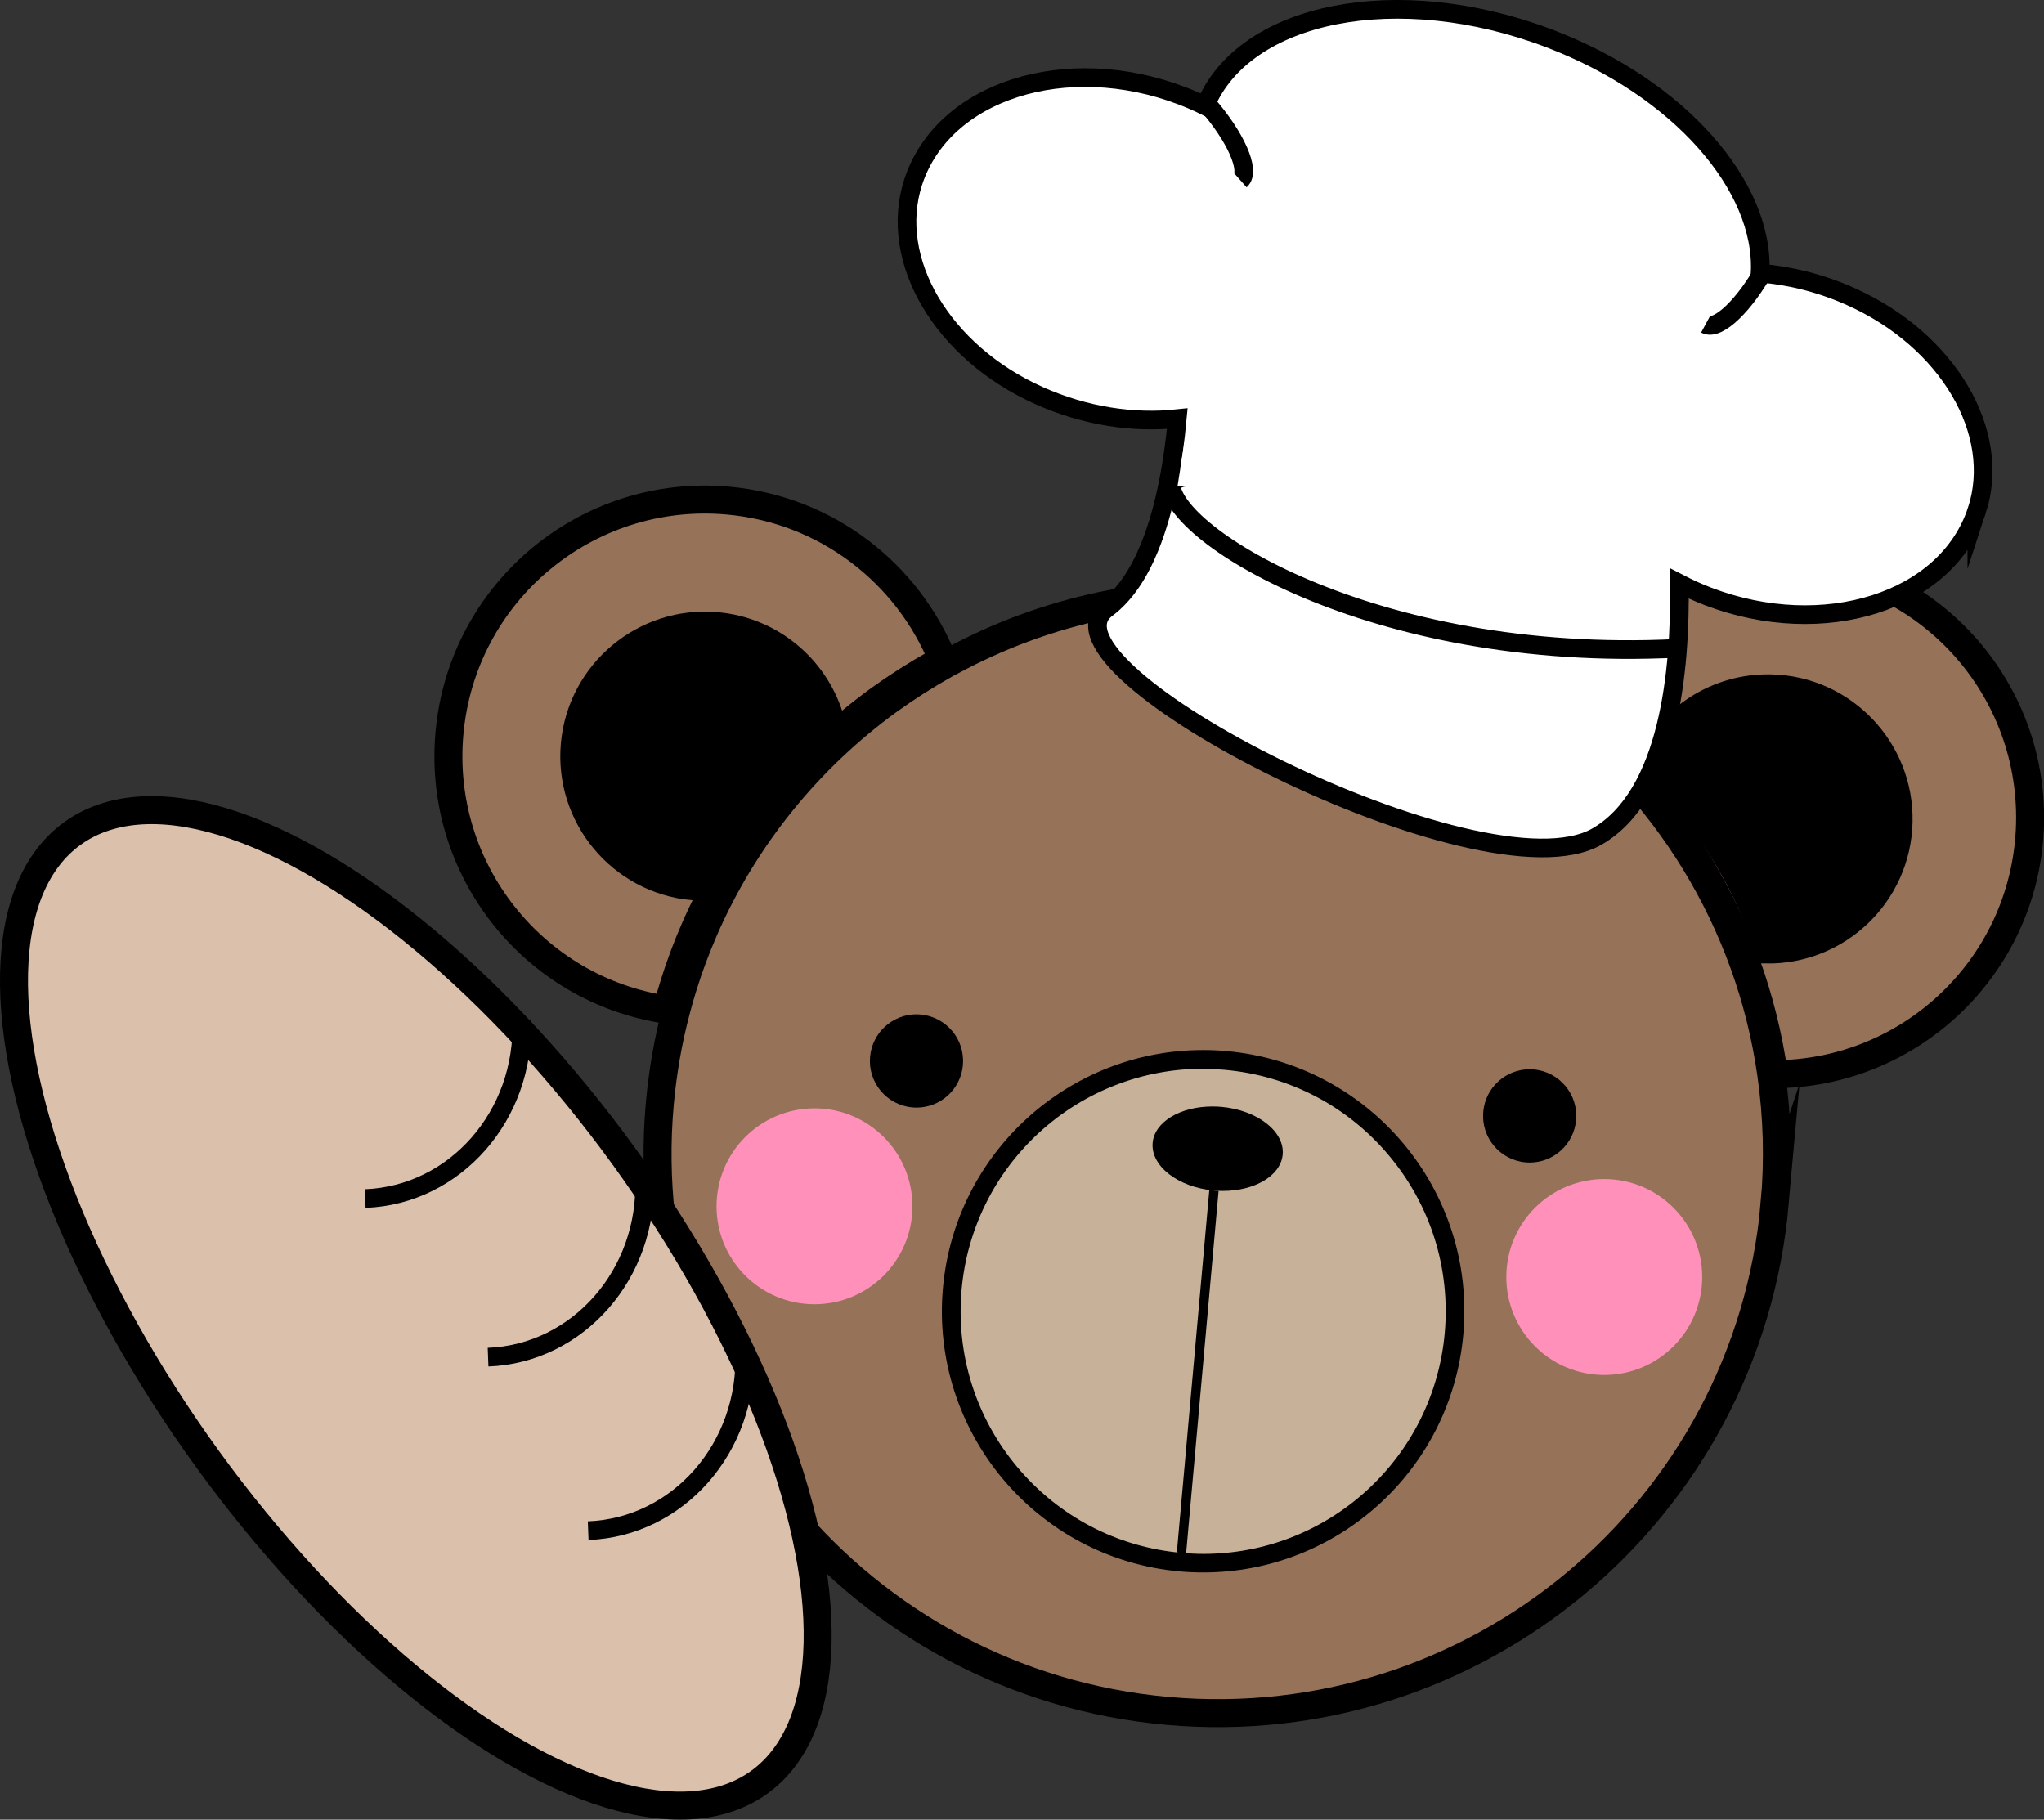 <?xml version="1.0" encoding="UTF-8"?>
<svg xmlns="http://www.w3.org/2000/svg" viewBox="0 0 219.11 195.06">
  <rect x="0" y="0" width="219.11" height="195.06" fill="#333333" stroke="none"/>
  <defs>
    <style>
      .cls-1, .cls-2 {
        fill: #fff;
      }

      .cls-3, .cls-4, .cls-5, .cls-6, .cls-7, .cls-2 {
        stroke: #000;
      }

      .cls-3, .cls-4, .cls-5, .cls-6, .cls-7, .cls-2, .cls-8 {
        stroke-miterlimit: 10;
      }

      .cls-3, .cls-6 {
        fill: none;
      }

      .cls-9 {
        fill: #c7b299;
      }

      .cls-4 {
        fill: #dbc1ac;
      }

      .cls-4, .cls-7 {
        stroke-width: 3px;
      }

      .cls-5, .cls-6, .cls-2, .cls-8 {
        stroke-width: 2px;
      }

      .cls-7 {
        fill: #967259;
      }

      .cls-8 {
        fill: #ff90b9;
        stroke: #ff90b9;
      }
    </style>
  </defs>
  <g id="bear">
    <path id="head" class="cls-7" d="m190.25,128.99c-2.96,33.01-32.1,57.37-65.11,54.41-33.01-2.96-57.37-32.1-54.41-65.11.31-3.42.89-6.74,1.74-9.94.23-.9.48-1.78.76-2.66.63-2.04,1.39-4.05,2.23-5.99,4.32-9.94,11.24-18.41,19.83-24.64,1.92-1.38,3.91-2.65,5.98-3.81.25-.15.52-.29.77-.41,10-5.41,21.63-8.03,33.79-6.94,11.11.99,21.22,4.95,29.65,11.03,13.06,9.39,22.08,23.86,24.4,40.25.64,4.49.78,9.13.36,13.84Z"/>
    <g id="nose">
      <g>
        <path class="cls-9" d="m129,167.57c-.81,0-1.63-.04-2.44-.11-7.18-.64-13.69-4.04-18.31-9.58-4.62-5.53-6.82-12.54-6.17-19.72,1.26-14.02,12.8-24.59,26.86-24.59.81,0,1.63.04,2.44.11,7.18.64,13.69,4.04,18.31,9.58,4.62,5.53,6.82,12.54,6.17,19.72-1.25,14.02-12.8,24.59-26.86,24.59Z"/>
        <path d="m128.94,112.57v2h0c.78,0,1.57.04,2.35.11,6.92.62,13.18,3.9,17.63,9.22,4.45,5.33,6.56,12.07,5.95,18.99-.58,6.51-3.56,12.51-8.39,16.91-4.8,4.37-11.01,6.77-17.47,6.77-.78,0-1.57-.04-2.35-.11-6.92-.62-13.18-3.9-17.63-9.22-4.45-5.33-6.56-12.07-5.95-18.99.58-6.51,3.56-12.51,8.39-16.91,4.8-4.37,11.01-6.77,17.47-6.78v-2m0,0c-14.34,0-26.55,10.95-27.86,25.5-1.38,15.4,9.99,29.01,25.39,30.39.85.08,1.69.11,2.53.11,14.34,0,26.55-10.95,27.86-25.5,1.38-15.4-9.99-29.01-25.39-30.39-.85-.08-1.69-.11-2.53-.11h0Z"/>
      </g>
      <g>
        <path d="m131.1,126.66c-.29,0-.59-.01-.89-.04-1.67-.15-3.2-.7-4.29-1.55-.56-.43-1.48-1.33-1.38-2.47.15-1.68,2.52-2.99,5.4-2.99.29,0,.59.01.89.04,1.67.15,3.2.7,4.29,1.55.56.43,1.48,1.33,1.38,2.47-.15,1.68-2.52,2.99-5.4,2.99Z"/>
        <path d="m129.96,120.61h0c.26,0,.53.01.8.04,1.46.13,2.84.62,3.76,1.34.68.52,1.04,1.11.99,1.59-.09.98-1.92,2.08-4.41,2.08-.26,0-.53-.01-.8-.04-1.46-.13-2.84-.62-3.76-1.34-.68-.52-1.04-1.11-.99-1.59.09-.98,1.92-2.08,4.41-2.08m0-2c-3.42,0-6.2,1.64-6.4,3.9-.22,2.48,2.72,4.76,6.57,5.11.33.03.65.04.97.04,3.42,0,6.2-1.64,6.4-3.9.22-2.48-2.72-4.76-6.57-5.11-.33-.03-.65-.04-.97-.04h0Z"/>
      </g>
      <line class="cls-3" x1="130.13" y1="127.62" x2="126.65" y2="166.46"/>
    </g>
    <g id="eyes">
      <g>
        <path d="m98.25,117.72c-.12,0-.24,0-.36-.02-2.2-.2-3.82-2.14-3.63-4.34.19-2.08,1.9-3.64,3.98-3.64.12,0,.24,0,.36.02,2.2.2,3.82,2.14,3.63,4.34-.19,2.08-1.9,3.64-3.98,3.64Z"/>
        <path d="m98.24,110.72h0c.09,0,.18,0,.27.01,1.65.15,2.87,1.61,2.72,3.26-.14,1.53-1.45,2.73-2.98,2.73-.09,0-.18,0-.27-.01-.8-.07-1.52-.45-2.03-1.06-.51-.61-.76-1.39-.69-2.19.14-1.53,1.45-2.73,2.98-2.73m0-2c-2.56,0-4.74,1.96-4.97,4.55-.25,2.75,1.78,5.18,4.53,5.43.15.01.3.02.45.02,2.56,0,4.74-1.96,4.97-4.55.25-2.75-1.78-5.18-4.53-5.43-.15-.01-.3-.02-.45-.02h0Z"/>
      </g>
      <g>
        <path d="m163.98,123.61c-.12,0-.24,0-.36-.02-1.06-.09-2.03-.6-2.71-1.42-.68-.82-1.01-1.86-.91-2.92.19-2.08,1.9-3.64,3.98-3.64.12,0,.24,0,.36.02,2.2.2,3.82,2.14,3.63,4.34-.18,2.04-1.93,3.64-3.98,3.64Z"/>
        <path d="m163.97,116.61h0c.09,0,.18,0,.27.01,1.65.15,2.87,1.61,2.72,3.26-.14,1.53-1.45,2.73-2.98,2.73-.09,0-.18,0-.27-.01-.8-.07-1.52-.45-2.03-1.06-.51-.61-.76-1.39-.69-2.19.14-1.53,1.45-2.73,2.98-2.73m0-2c-2.56,0-4.74,1.96-4.97,4.55-.25,2.75,1.78,5.18,4.53,5.43.15.01.3.02.45.02,2.56,0,4.74-1.96,4.97-4.55.25-2.75-1.78-5.18-4.53-5.43-.15-.01-.3-.02-.45-.02h0Z"/>
      </g>
    </g>
    <g id="blush">
      <circle class="cls-8" cx="87.31" cy="129.31" r="9.5"/>
      <circle class="cls-8" cx="171.97" cy="136.89" r="9.5"/>
    </g>
    <g id="left_ear" data-name="left ear">
      <path class="cls-7" d="m101.05,70.73c-.25.13-.52.27-.77.41-2.07,1.16-4.06,2.43-5.98,3.81-8.59,6.23-15.5,14.7-19.83,24.64-.85,1.94-1.6,3.95-2.23,5.99-.28.88-.53,1.76-.76,2.66-14.29-2.12-24.61-15.05-23.3-29.64,1.35-15.13,14.71-26.29,29.84-24.94,10.62.95,19.28,7.81,23.03,17.05Z"/>
      <path class="cls-5" d="m89.37,76.64c-6.57,4.77-11.86,11.25-15.17,18.86-7.94-.75-13.79-7.78-13.08-15.73s7.76-13.86,15.74-13.15c5.99.54,10.79,4.64,12.51,10.02Z"/>
    </g>
    <g id="left_ear-2" data-name="left ear">
      <path class="cls-7" d="m190.15,115.15c-2.32-16.38-11.33-30.85-24.4-40.25,4.8-9.19,14.63-15.26,25.68-14.73,15.18.73,26.88,13.61,26.16,28.79-.71,14.72-12.85,26.17-27.43,26.19Z"/>
      <path class="cls-5" d="m176.3,81.83c6,5.47,10.52,12.51,12.96,20.45,7.97.15,14.58-6.18,14.76-14.16s-6.15-14.65-14.16-14.83c-6.01-.14-11.25,3.4-13.56,8.55Z"/>
    </g>
  </g>
  <g id="bread">
    <g id="loaf">
      <ellipse class="cls-4" cx="44.58" cy="140.19" rx="27.59" ry="62.78" transform="translate(-73.77 52.82) rotate(-35.92)"/>
      <path class="cls-6" d="m55.92,109.32c.4,10.22-7.11,18.79-16.77,19.16"/>
      <path class="cls-6" d="m69.09,126.32c.4,10.22-7.11,18.79-16.77,19.16"/>
      <path class="cls-6" d="m79.82,144.92c.4,10.22-7.11,18.79-16.77,19.16"/>
    </g>
  </g>
  <g id="hat">
    <g>
      <path class="cls-2" d="m211.91,54.74c2.75-8.37-3.09-18.29-13.52-22.95-3.21-1.44-6.52-2.25-9.71-2.51.48-9.29-8.64-19.85-22.6-25.16-16.19-6.16-32.72-2.92-36.89,7.23,0,0,0,0,0,0-.81-.4-1.65-.76-2.51-1.09-12.38-4.71-25.62-.56-28.8,9.29-2.69,8.35,3.14,18.22,13.51,22.86,4.96,2.22,10.14,2.97,14.81,2.47-.4,4.35-1.24,9.57-2.99,13.83-1.11,2.71-2.59,5.03-4.56,6.5-8.59,6.4,40.3,31.44,52.51,24.48,7.79-4.44,9-17.95,8.86-27.14.99.51,2.03.99,3.11,1.4,12.35,4.7,25.56.58,28.78-9.22ZM112.18,21.87m59.26,17.91-45.9,11.74c-.82,5.32,21.4,19.63,54.23,17.98"/>
      <path class="cls-6" d="m129.3,11.04c3.16,3.58,4.8,7.29,3.67,8.29"/>
      <path class="cls-6" d="m189.36,28.48c-2.28,4.2-5.2,7.01-6.53,6.29"/>
    </g>
    <rect class="cls-1" x="129.02" y="36.45" width="49" height="14.23" transform="translate(-5.74 33.41) rotate(-12.19)"/>
    <rect class="cls-1" x="121.45" y="39.52" width="19.47" height="6.95" transform="translate(68.14 165.82) rotate(-80.97)"/>
  </g>
</svg>